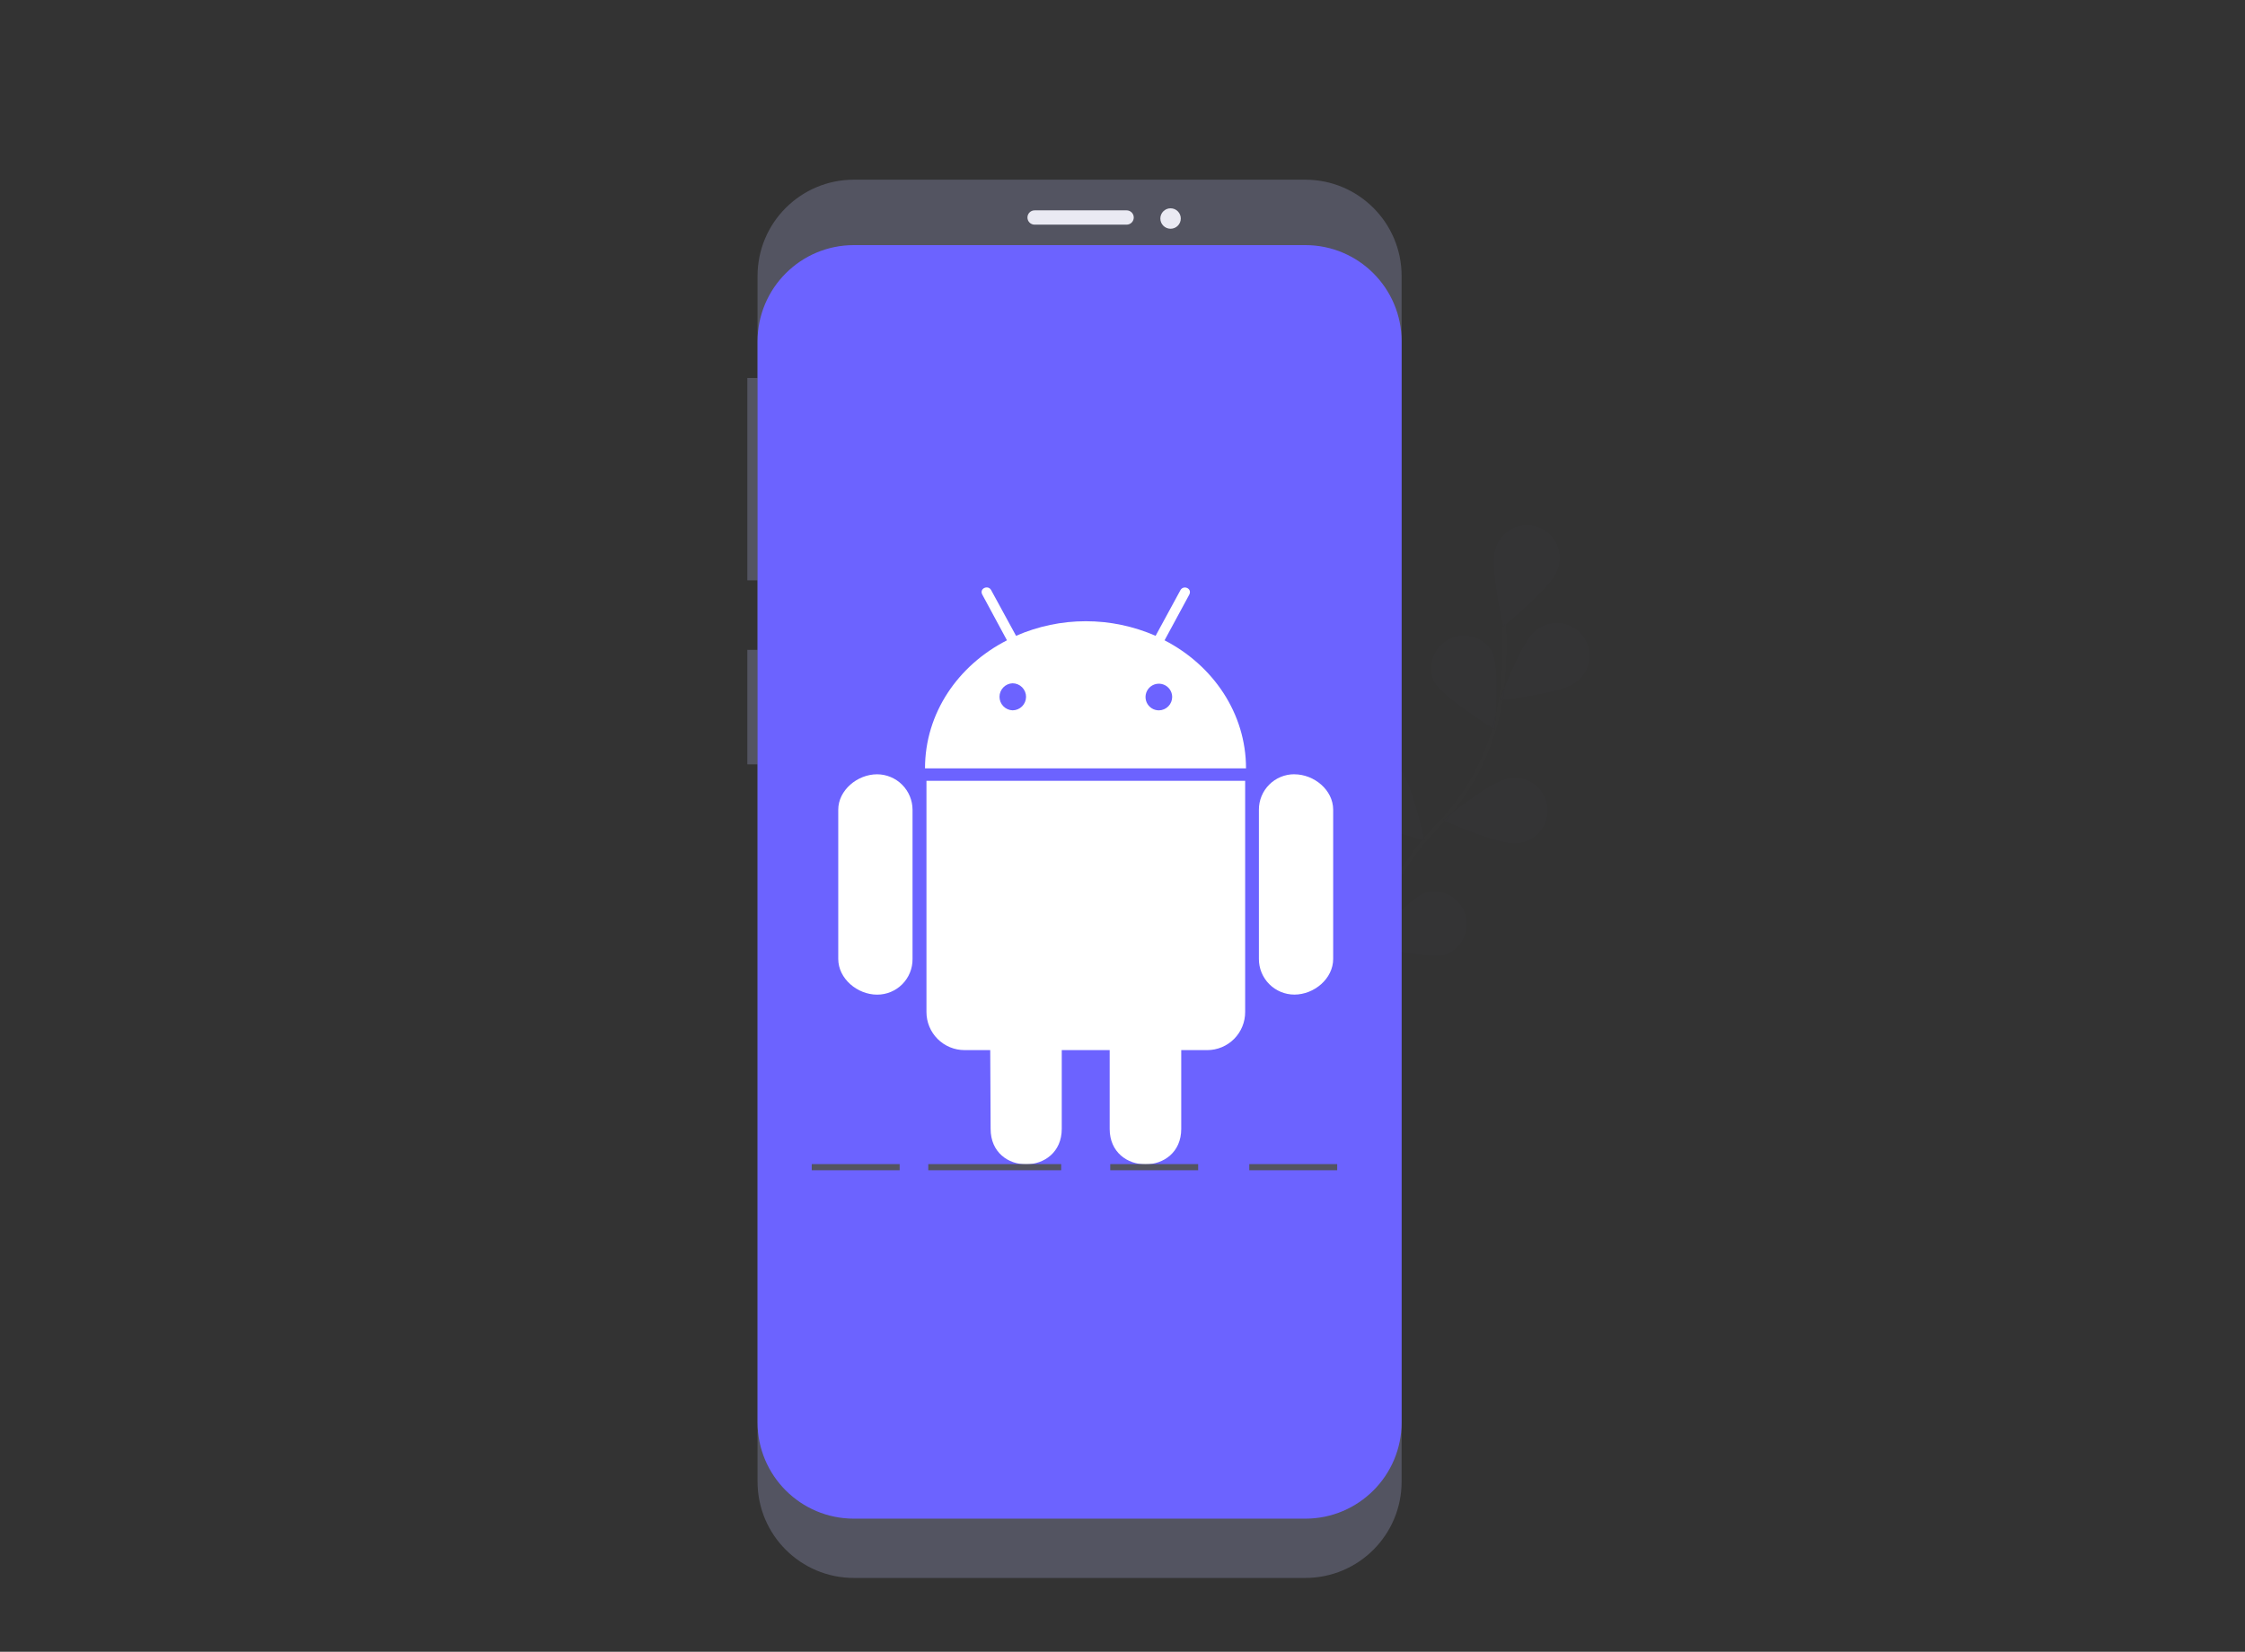 <svg width="1098" height="808" viewBox="0 0 1098 808" fill="none" xmlns="http://www.w3.org/2000/svg">
<rect x="0" y="0" width="1098" height="808" fill="#333333" stroke="none"/>
<g opacity="0.1">
<path opacity="0.1" d="M657.55 521.66C657.55 521.66 661.11 446.74 702.24 404.95C719.586 387.526 730.815 364.947 734.24 340.6C735.782 329.028 736.261 317.339 735.67 305.68" stroke="#535461" stroke-width="2" stroke-miterlimit="10"/>
<path opacity="0.1" d="M761.55 279.19C758.66 287.52 735.2 306.45 735.2 306.45C735.2 306.45 728.5 277.06 731.39 268.73C731.963 266.611 732.966 264.633 734.337 262.918C735.707 261.204 737.415 259.789 739.356 258.763C741.296 257.737 743.427 257.122 745.616 256.954C747.804 256.787 750.004 257.072 752.078 257.791C754.152 258.51 756.055 259.649 757.67 261.135C759.285 262.621 760.577 264.424 761.466 266.431C762.354 268.439 762.82 270.607 762.835 272.802C762.849 274.997 762.412 277.171 761.55 279.19V279.19Z" fill="#6C63FF"/>
<path opacity="0.1" d="M770.43 333.95C763.43 339.37 733.49 342.51 733.49 342.51C733.49 342.51 743.84 314.19 750.79 308.77C752.425 307.316 754.341 306.213 756.419 305.529C758.497 304.845 760.693 304.595 762.872 304.793C765.051 304.991 767.166 305.634 769.087 306.683C771.007 307.731 772.692 309.162 774.038 310.887C775.383 312.612 776.361 314.595 776.91 316.712C777.459 318.83 777.567 321.038 777.229 323.2C776.891 325.361 776.113 327.431 774.944 329.28C773.774 331.129 772.238 332.718 770.43 333.95V333.95Z" fill="#6C63FF"/>
<path opacity="0.1" d="M741.98 412.47C733.24 413.64 705.78 401.21 705.78 401.21C705.78 401.21 729.01 381.99 737.78 380.82C739.926 380.389 742.137 380.404 744.277 380.862C746.417 381.32 748.44 382.212 750.221 383.483C752.003 384.755 753.505 386.378 754.634 388.253C755.763 390.127 756.495 392.214 756.786 394.383C757.076 396.552 756.919 398.758 756.323 400.863C755.727 402.969 754.706 404.93 753.322 406.626C751.938 408.321 750.221 409.714 748.277 410.72C746.333 411.725 744.203 412.321 742.02 412.47H741.98Z" fill="#6C63FF"/>
<path opacity="0.1" d="M707.09 467C698.67 469.63 669.5 462 669.5 462C669.5 462 689.14 439.13 697.56 436.5C701.511 435.536 705.681 436.113 709.223 438.113C712.764 440.114 715.41 443.387 716.624 447.269C717.838 451.151 717.528 455.35 715.757 459.011C713.986 462.672 710.887 465.522 707.09 466.98V467Z" fill="#6C63FF"/>
<path opacity="0.1" d="M701.26 333.17C705.26 341.05 730.98 356.72 730.98 356.72C730.98 356.72 733.75 326.72 729.79 318.82C727.735 315.309 724.421 312.713 720.52 311.559C716.619 310.405 712.425 310.78 708.791 312.608C705.157 314.435 702.356 317.579 700.957 321.399C699.558 325.218 699.666 329.427 701.26 333.17V333.17Z" fill="#6C63FF"/>
<path opacity="0.1" d="M661.26 397.47C667.4 403.8 696.66 411.05 696.66 411.05C696.66 411.05 690.33 381.58 684.19 375.25C681.179 372.512 677.239 371.024 673.17 371.089C669.101 371.154 665.209 372.767 662.288 375.599C659.366 378.432 657.633 382.271 657.442 386.336C657.251 390.401 658.616 394.386 661.26 397.48V397.47Z" fill="#6C63FF"/>
<path opacity="0.1" d="M630.96 465.29C635.96 472.57 663.56 484.66 663.56 484.66C663.56 484.66 662.3 454.54 657.32 447.26C654.801 444.105 651.182 442.019 647.189 441.421C643.197 440.822 639.126 441.755 635.792 444.032C632.458 446.309 630.109 449.763 629.214 453.7C628.32 457.636 628.947 461.766 630.97 465.26L630.96 465.29Z" fill="#6C63FF"/>
</g>
<path d="M372.51 184.9H365.51V283.9H372.51V184.9Z" fill="#535461"/>
<path d="M372.51 317.9H365.51V373.9H372.51V317.9Z" fill="#535461"/>
<path d="M638.41 87.9H417.61C391.597 87.9 370.51 108.987 370.51 135V724.8C370.51 750.812 391.597 771.9 417.61 771.9H638.41C664.423 771.9 685.51 750.812 685.51 724.8V135C685.51 108.987 664.423 87.9 638.41 87.9Z" fill="#535461"/>
<path d="M638.41 119.9H417.61C391.597 119.9 370.51 140.987 370.51 167V695.8C370.51 721.812 391.597 742.9 417.61 742.9H638.41C664.423 742.9 685.51 721.812 685.51 695.8V167C685.51 140.987 664.423 119.9 638.41 119.9Z" fill="#6C63FF"/>
<path d="M551.01 102.9H506.01C504.077 102.9 502.51 104.467 502.51 106.4C502.51 108.333 504.077 109.9 506.01 109.9H551.01C552.943 109.9 554.51 108.333 554.51 106.4C554.51 104.467 552.943 102.9 551.01 102.9Z" fill="#EAEAF3"/>
<path d="M572.51 111.9C575.271 111.9 577.51 109.661 577.51 106.9C577.51 104.138 575.271 101.9 572.51 101.9C569.749 101.9 567.51 104.138 567.51 106.9C567.51 109.661 569.749 111.9 572.51 111.9Z" fill="#EAEAF3"/>
<path d="M446.31 396.1V469.1C446.335 471.389 445.905 473.66 445.045 475.781C444.184 477.903 442.911 479.831 441.298 481.456C439.686 483.081 437.766 484.369 435.652 485.245C433.537 486.121 431.269 486.568 428.98 486.56C419.34 486.56 409.98 478.75 409.98 469.1V396.1C409.98 386.58 419.31 378.77 428.98 378.77C433.571 378.788 437.968 380.62 441.214 383.866C444.46 387.112 446.292 391.51 446.31 396.1V396.1ZM453.12 495.04C453.115 497.491 453.594 499.918 454.529 502.183C455.464 504.448 456.838 506.506 458.571 508.239C460.304 509.972 462.362 511.346 464.627 512.281C466.892 513.217 469.319 513.695 471.77 513.69H484.31L484.5 552.2C484.5 575.45 519.29 575.27 519.29 552.2V513.7H542.73V552.21C542.73 575.34 577.73 575.4 577.73 552.21V513.7H590.46C592.901 513.692 595.317 513.204 597.57 512.262C599.822 511.321 601.867 509.945 603.588 508.213C605.308 506.481 606.671 504.427 607.598 502.169C608.525 499.91 608.998 497.491 608.99 495.05V381.95H453.12V495.04ZM609.41 375.87H452.41C452.41 348.87 468.54 325.45 492.49 313.23L480.49 290.98C478.73 287.89 483.2 285.98 484.71 288.59L496.94 311.03C507.701 306.322 519.319 303.892 531.065 303.892C542.811 303.892 554.429 306.322 565.19 311.03L577.35 288.66C578.93 285.95 583.35 287.97 581.57 291.05L569.57 313.23C593.28 325.45 609.41 348.9 609.41 375.87ZM501.83 340.87C501.83 339.114 501.133 337.43 499.891 336.189C498.65 334.948 496.966 334.25 495.21 334.25C493.5 334.317 491.882 335.043 490.696 336.276C489.51 337.509 488.847 339.154 488.847 340.865C488.847 342.576 489.51 344.221 490.696 345.454C491.882 346.688 493.5 347.414 495.21 347.48C496.961 347.48 498.64 346.787 499.88 345.552C501.121 344.317 501.822 342.641 501.83 340.89V340.87ZM573.3 340.87C573.28 339.581 572.879 338.327 572.146 337.266C571.414 336.206 570.383 335.386 569.185 334.91C567.987 334.435 566.675 334.325 565.414 334.595C564.154 334.866 563.002 335.503 562.104 336.428C561.206 337.353 560.602 338.523 560.368 339.791C560.135 341.058 560.283 342.367 560.793 343.551C561.303 344.734 562.153 345.74 563.234 346.442C564.316 347.143 565.581 347.508 566.87 347.49C568.592 347.451 570.231 346.737 571.433 345.503C572.635 344.269 573.306 342.613 573.3 340.89V340.87ZM633.04 378.75C630.762 378.743 628.506 379.187 626.4 380.056C624.295 380.924 622.382 382.201 620.771 383.811C619.161 385.422 617.884 387.335 617.016 389.44C616.147 391.546 615.703 393.802 615.71 396.08V469.08C615.701 471.365 616.142 473.629 617.008 475.743C617.874 477.857 619.148 479.779 620.757 481.401C622.367 483.022 624.28 484.311 626.387 485.192C628.495 486.074 630.755 486.532 633.04 486.54C642.75 486.54 652.04 478.73 652.04 469.08V396.08C652.01 386.4 642.68 378.77 633.04 378.77V378.75Z" fill="white"/>
<path d="M519.01 569.46H454.01V572.46H519.01V569.46Z" fill="#535461"/>
<path d="M586.01 569.46H543.01V572.46H586.01V569.46Z" fill="#535461"/>
<path d="M440.01 569.46H397.01V572.46H440.01V569.46Z" fill="#535461"/>
<path d="M654.01 569.46H611.01V572.46H654.01V569.46Z" fill="#535461"/>
</svg>
